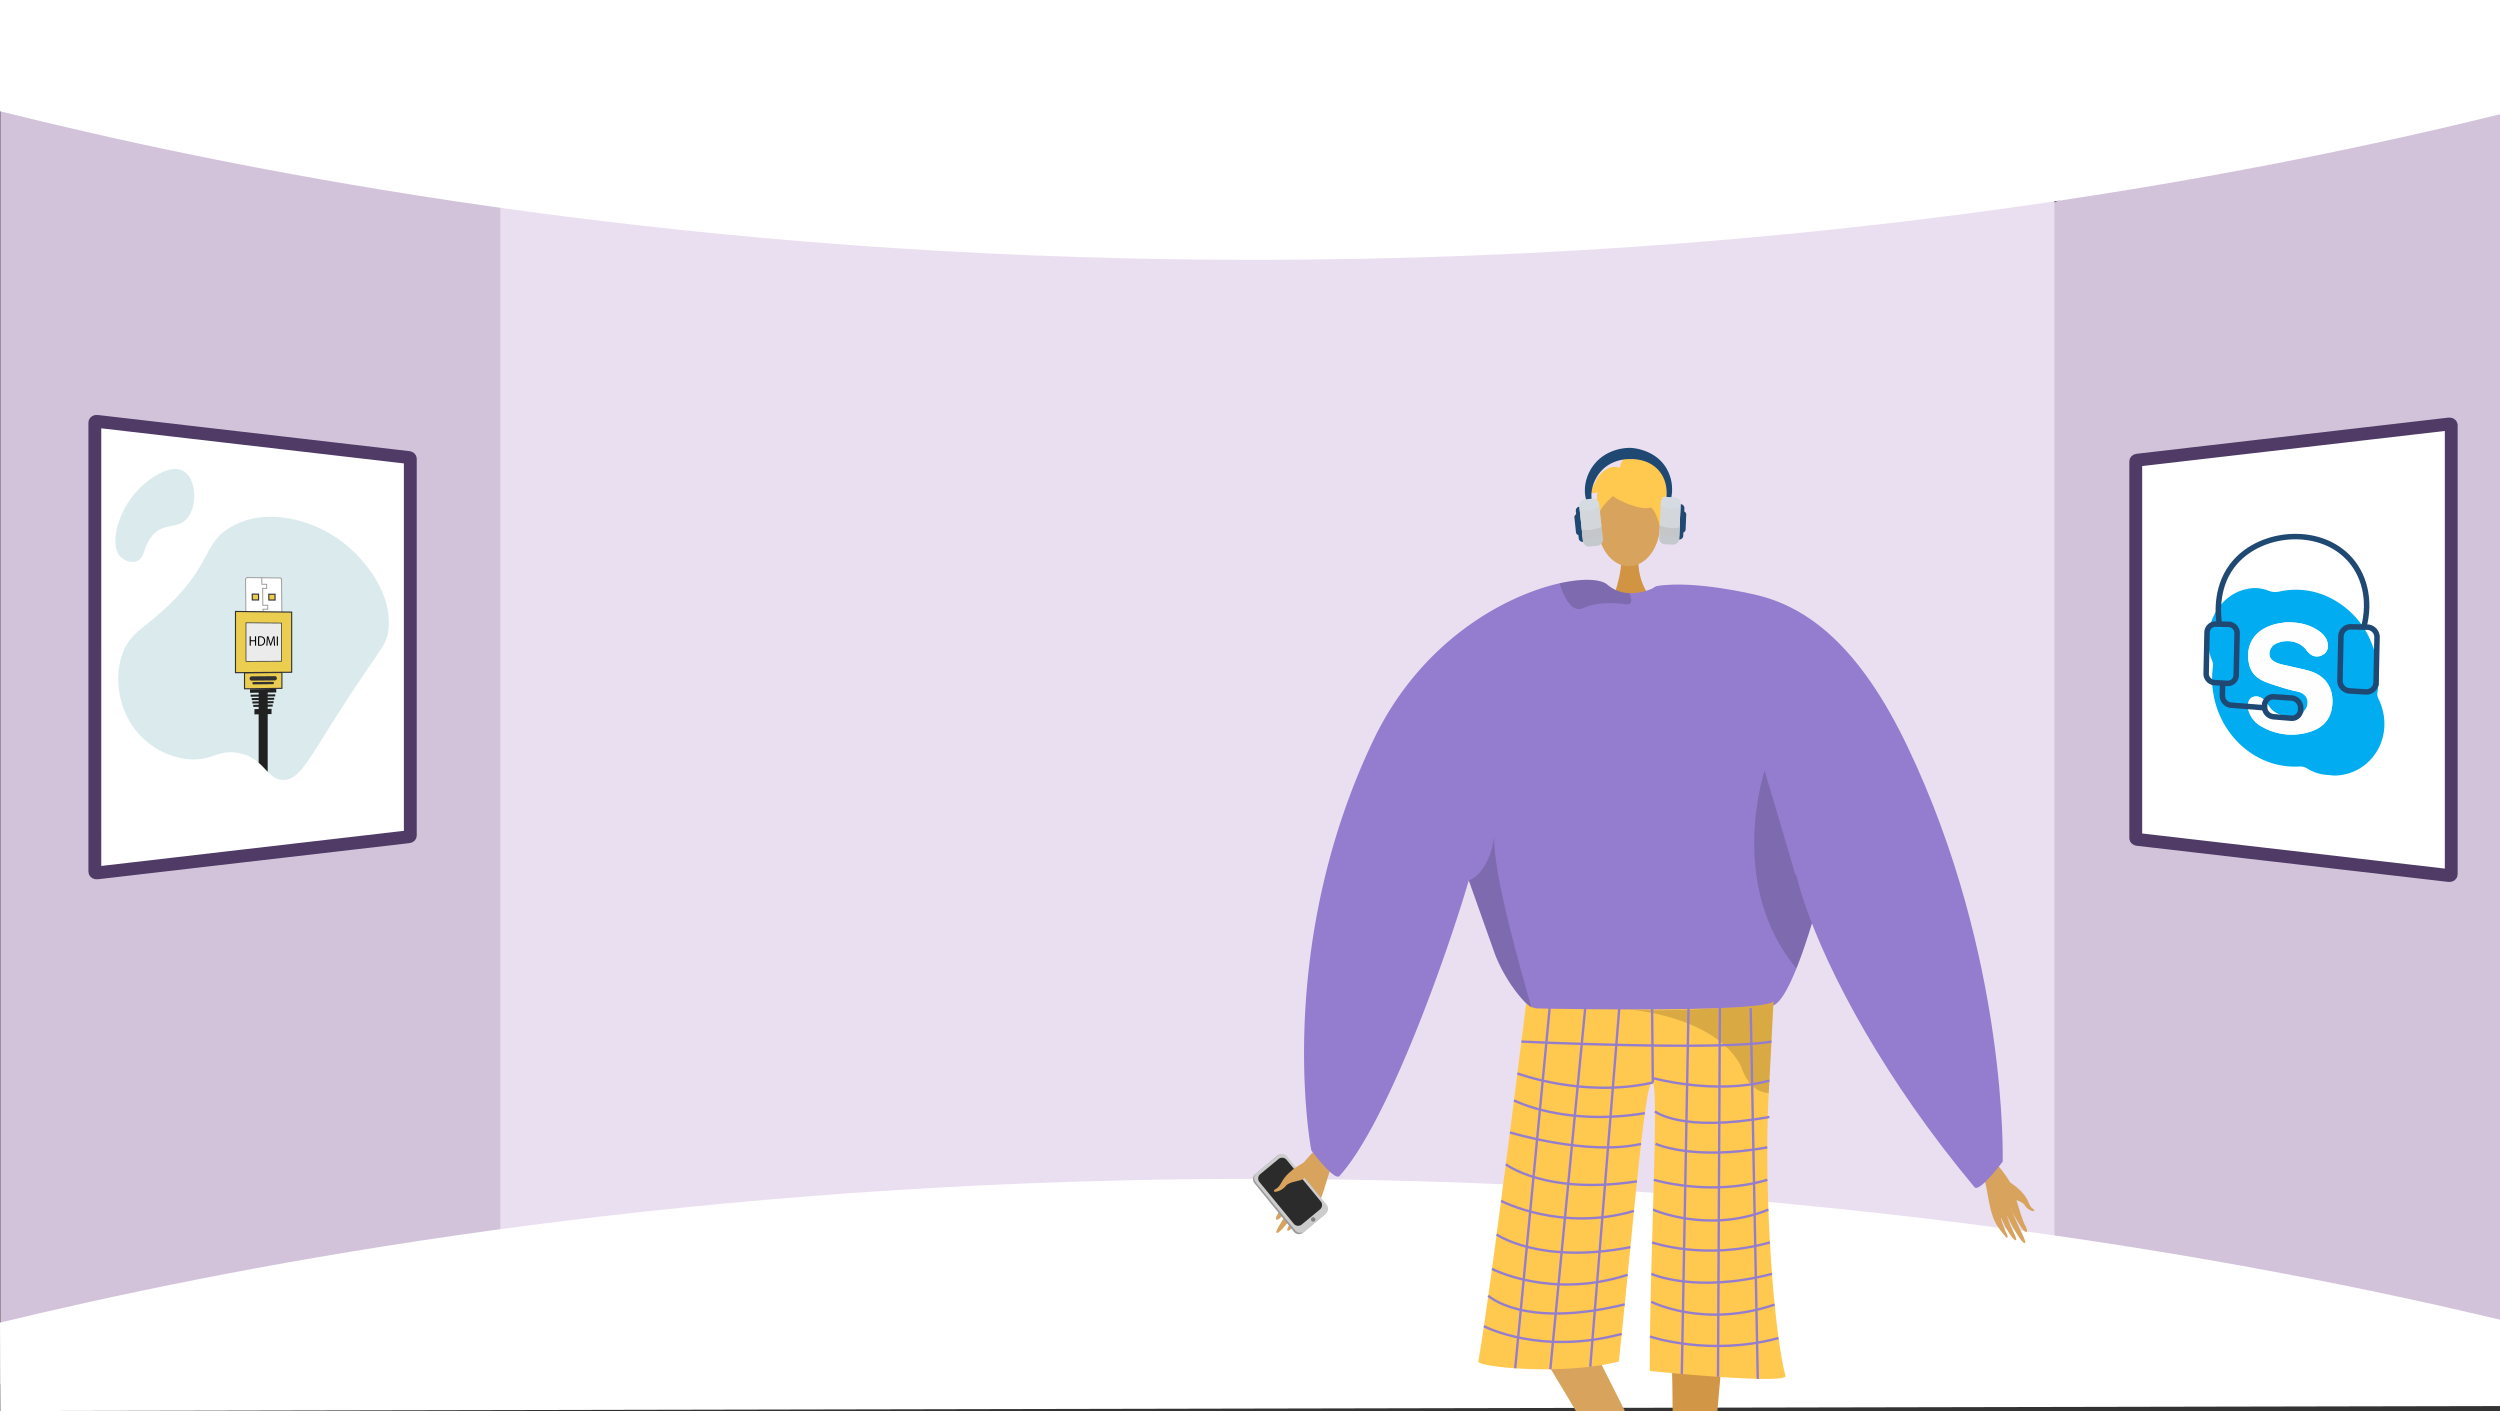 <svg xmlns="http://www.w3.org/2000/svg" xmlns:xlink="http://www.w3.org/1999/xlink" width="1366" height="771" viewBox="0 0 1366 771"><rect x="0" y="0" width="1366" height="771" fill="#333333" stroke="none"/><defs><style>.a,.aj,.t,.y{fill:none;}.b{fill:#d2c3db;}.c{fill:#eadff1;}.d,.u,.x{fill:#fff;}.e{clip-path:url(#a);}.f,.l{fill:#d8a35d;}.f{fill-rule:evenodd;}.g{fill:#999;}.h{fill:#ccc;}.i{fill:#2b2b2b;}.j{fill:gray;}.k{fill:#d29647;}.m{fill:#d19442;}.n{fill:#947dce;}.o{fill:#ffc84f;}.p{opacity:0.15;}.q{fill:#62548a;}.r{opacity:0.3;}.s{opacity:0.5;}.t{stroke:#947dce;stroke-width:1.301px;}.aa,.ac,.aj,.t,.u,.x,.y,.z{stroke-miterlimit:10;}.u{stroke:#4f3b65;stroke-width:7.018px;}.v{fill:#b6d7db;opacity:0.49;}.w{fill:#212121;}.x,.y{stroke:#969696;stroke-width:0.504px;}.aa,.z{fill:#ebcd50;}.z{stroke:#323233;stroke-width:0.622px;}.ab,.al{fill:#323233;}.ac{fill:#ebebeb;}.ad{fill:#1f4873;}.ae{fill:#d4dce2;}.af{fill:#d2d1d3;}.af,.ag{opacity:0.38;}.ag{fill:#ababab;}.ah{fill:#01acf0;}.ai{fill:#fefefe;}.aj{stroke:#1f4873;stroke-width:3px;}.ak,.al{stroke:none;}</style><clipPath id="a"><rect class="a" width="1317.087" height="764.812" transform="translate(2780.083 6.188)"/></clipPath></defs><g transform="translate(-2772)"><path class="b" d="M4138,9.537V768l-242.228-67.586-32.991-6.263,1.636-558.092,30.118-25.56Z"/><path class="b" d="M3088.3,125.471l-16.052,556.371L2772.2,756.24V6.188l298.845,93.571Z"/><path class="c" d="M3469.978,89.071H3045.37V706.455h849.165V89.071Z"/><path class="d" d="M2772,60.78c121.657,30.38,335.7,73.888,615,80.372,352.972,8.194,622.429-47.1,751-78.7V0H2772Z"/><path class="d" d="M2772,722.684c121.657-29.39,335.7-71.481,615-77.753,352.972-7.928,622.429,45.568,751,76.133v47.19L2772.2,771Z"/><g class="e"><path class="f" d="M3499.509,620.058c-.941,1.186-14.632,12.345-18.141,19.812s-8.014,18.9-10.592,22.479c-3.032,4.208-1.6,6.068,2.422,1.41,2.613-3.028,7.3-9.472,7.938-11.042.311-.761-2.187,4.027-5.3,9.086-3.311,5.379-7.234,11.094-6.3,11.758,1.806,1.287,12.386-13.829,13.774-16.665a79.2,79.2,0,0,1-3.759,7.439c-1.9,3.286-4.6,6.86-4.153,7.915.7,1.661,7.39-5.951,11.061-12.916.284-.042-.2,2.461-5.118,10.441-.494.8-.914,3.146,1.426.783,4.927-4.976,7.413-6.752,10.818-15.315,3.321-8.35,4.958-18.3,9.194-23.638Z"/><path class="g" d="M3457.478,646.551l21.488,26.443a3.48,3.48,0,0,0,4.925.574l11.981-10.023a.985.985,0,0,0,.117-.107,3.577,3.577,0,0,0,.275-4.893L3474.777,632.1a3.475,3.475,0,0,0-4.924-.571l-11.185,9.355-.8.664A3.577,3.577,0,0,0,3457.478,646.551Z"/><path class="h" d="M3458.078,645.965l21.662,26.341a3.594,3.594,0,0,0,5.059.491l11.678-9.647a3.585,3.585,0,0,0,.369-4.948l-21.662-26.341a3.593,3.593,0,0,0-5.059-.491l-11.678,9.647A3.585,3.585,0,0,0,3458.078,645.965Z"/><path class="i" d="M3460.186,645.893l18.708,22.749a3.1,3.1,0,0,0,4.369.424l10.086-8.332a3.1,3.1,0,0,0,.319-4.273l-18.709-22.75a3.1,3.1,0,0,0-4.369-.423l-10.086,8.331A3.1,3.1,0,0,0,3460.186,645.893Z"/><circle class="j" cx="1.2" cy="1.2" r="1.2" transform="translate(3488.326 665.123)"/><path class="f" d="M3485.422,634.78s-9.235,4.053-13.026,10.985c-2.254,4.121-3.316,3.621-3.913,4.247-1.981,2.076,3.469,1.345,5.988-1.937,2.047-2.667,7.8-2.485,9.553-3.9s5.713-6.111,5.494-7.719S3485.422,634.78,3485.422,634.78Z"/><path class="k" d="M3713.794,733.5s-16.159,166.735-9.288,169.6c12.326,5.229,60.6,22.333,7.378,18.574-27.34,1.648-25.334-4.46-25.761-9.636-.349-4.229.454-153.449-.669-165.053-.252-2.6-.4-4.17-.4-4.17Z"/><path class="l" d="M3601.1,717.91S3688.374,860.154,3683.768,866c-8.223,10.568-42.069,49,2.595,19.817,24.685-11.867,19.96-16.227,17.814-20.956-1.754-3.864-14.667-33.413-19.333-44.1-1.045-2.392-59.835-118.917-59.835-118.917Z"/><path class="m" d="M3667.182,303.24s-1.424,15.888,8.376,24.674-22.585,0-22.585,0,6.026-15.217,4.675-24.674S3667.182,303.24,3667.182,303.24Z"/><ellipse class="l" cx="17.133" cy="23.376" rx="17.133" ry="23.376" transform="translate(3644.88 262.649)"/><path class="n" d="M3773.753,456.105c-.287,4.424-3.865,20.873-8.9,38.754-1.484,5.336-3.111,10.788-4.815,16.1-2.07,6.468-4.256,12.7-6.468,18.206-4.3,10.671-8.693,18.609-12.532,20.158-12.936,5.205-110.6,12.35-130.682,2.772-.469-.352-.976-.729-1.458-1.146-7.535-6.129-15.707-18.232-20.041-29.566,0-.013-11.543-32.547-13.9-39.171-.026-.065-.039-.117-.065-.169-.078-.261-.169-.508-.26-.742-.026-.091-.065-.169-.092-.26-12.154,41.5-44.493,132.647-70.65,161.524-2.746,3.032-15.382-13.977-15.382-13.977s-21.121-109.066,33.978-224.327c25.936-54.254,72.225-79.005,101.779-85.577,12.793-2.85,22.449-2.291,25.975.755a19.157,19.157,0,0,0,11.96,4.645,25.947,25.947,0,0,0,6.715-.611,33.421,33.421,0,0,0,7.118-2.421c1.093-.507,1.731-.872,1.731-.872a69.463,69.463,0,0,1,18.089,1.08C3762.717,334.35,3774.351,446.462,3773.753,456.105Z"/><path class="o" d="M3605.882,548.249a10.559,10.559,0,0,0,5.995,2.765c14.084.277,74.916,1.319,107.916-.578,11.642-.67,19.819-1.7,21.255-3.274a1.292,1.292,0,0,1-.01.134c-.086,1.819-1.129,22.643-2.594,49.94-2.892,53.884,2.678,131.06,9.185,154.484,1.4,5.057-74.177-2.6-74.177-2.6-.211-55.608,5.066-153.232,1.657-157.608-4.146-5.323-10.868,80.547-18.575,152.4-29.931,7.808-77.328,3.068-76.78,0C3586.261,707.474,3605.882,548.249,3605.882,548.249Z"/><path class="p" d="M3574.549,481.039c.026.091.065.169.091.26.091.234.182.482.26.742.026.052.039.1.065.169,2.356,6.624,13.9,39.158,13.9,39.171,4.333,11.335,12.506,23.437,20.04,29.567-5.114-18.519-21.056-72.2-20.444-93.828C3585.415,477.968,3574.549,481.026,3574.549,481.039Z"/><path class="p" d="M3764.852,494.859c-1.484,5.336-3.111,10.788-4.815,16.1-2.07,6.468-4.256,12.7-6.468,18.206-38.247-45.8-17.386-108.065-17.386-108.065s16.162,54.059,16.332,55.581C3752.567,477.226,3757.941,485.021,3764.852,494.859Z"/><path class="p" d="M3663.336,327.921c.053,1.549-.767,2.564-3.253,2.226-7.756-1.054-16.514-.833-22.878,2.082a5.4,5.4,0,0,1-5.231-.221c-4.073-2.382-6.6-9.487-7.6-12.636a2.172,2.172,0,0,1-.1-.69c12.792-2.85,22.448-2.291,25.975.755a19.162,19.162,0,0,0,11.959,4.646A10.536,10.536,0,0,1,3663.336,327.921Z"/><path class="q" d="M3701,854.425c-.893-2.258-15.747,6.276-16.488,8.927s-27.133,25.419-21.609,33.946,42.972-21.462,45.808-23.315S3702.753,858.862,3701,854.425Z"/><path class="q" d="M3685.164,897.472c-.319-2.407,20.184.647,22.123,2.6s31.786,10.074,31.11,20.212-47.985,2.167-51.364,1.928S3685.79,902.2,3685.164,897.472Z"/><g class="r"><path d="M3662.044,551.552l-.679-.056S3661.606,551.512,3662.044,551.552Z"/><path class="s" d="M3662.044,551.552c18.127,1.446,57.749-1.116,57.749-1.116,11.642-.67,19.819-1.7,21.255-3.274a1.292,1.292,0,0,1-.01.134c-.086,1.819-1.129,22.643-2.594,49.94a13.51,13.51,0,0,1-1.906-.221c-4.078-.756-7.209-3.284-9.593-6.817a32.961,32.961,0,0,1-3.731-7.791C3709.7,556.691,3667.851,552.073,3662.044,551.552Z"/></g><path class="o" d="M3655.574,272.608s29.661,16.445,20.858-9.959C3670.341,244.381,3635.345,260.837,3655.574,272.608Z"/><path class="o" d="M3659.874,266.3s-16.6,9.847-14.994,19.725c0,0-3.66-29.492,12.841-30.233s22.89.851,21.425,32.037C3679.146,287.829,3674.351,263.022,3659.874,266.3Z"/><path class="o" d="M3657,255.984s.833-9.189,9.943-7.888,13.013,6.507,14.315,11.713,2.6,9.109,3.9,9.109c0,0-3.9,3.9-5.206,2.6,0,0,3.378,9.359-.913,17.042,0,0-1.689-11.837-8.2-13.138S3657,255.984,3657,255.984Z"/><path class="o" d="M3657.835,255.9s-6.506-3.9-13.013,5.2l-3.9,7.808s1.3,1.3,3.9,0c0,0-1.186,9.169.058,14.345l3.846-15.646Z"/><path class="f" d="M3858.327,630.5c.682,1.108,11.224,12.026,13.456,18.754s4.908,16.944,6.742,20.259c2.158,3.9.744,5.341-2.21.956-1.92-2.85-5.258-8.826-5.646-10.231-.188-.681,1.456,3.659,3.6,8.294,2.276,4.927,5.039,10.2,4.177,10.674-1.672.914-9.157-13.063-10.051-15.624a67.935,67.935,0,0,0,2.448,6.731c1.281,3,3.22,6.321,2.735,7.176-.764,1.346-5.7-5.831-8.119-12.148-.238-.064-.078,2.121,3.3,9.43.34.734.46,2.778-1.3.522-3.7-4.748-5.635-6.517-7.667-14.169-1.981-7.463-2.362-16.12-5.431-21.106Z"/><path class="f" d="M3870.336,646.1s7.466,4.4,9.993,10.7c1.5,3.745,2.459,3.427,2.9,4.022,1.479,1.973-3.1.793-4.911-2.263-1.474-2.485-6.4-2.917-7.751-4.3s-4.251-5.8-3.9-7.146S3870.336,646.1,3870.336,646.1Z"/><line class="t" x1="19.193" y2="200.697" transform="translate(3599.906 546.934)"/><line class="t" x1="19.048" y2="197.202" transform="translate(3619.1 550.948)"/><line class="t" x1="15.84" y2="195.824" transform="translate(3640.927 550.948)"/><line class="t" x2="0.408" y2="40.563" transform="translate(3674.701 550.948)"/><line class="t" x1="3.675" y2="199.792" transform="translate(3690.932 550.948)"/><line class="t" x1="1.024" y2="201.468" transform="translate(3710.712 550.822)"/><line class="t" x2="3.875" y2="202.625" transform="translate(3728.571 550.822)"/><path class="t" d="M3603.287,569.127s108.083,5.1,136.64,0"/><path class="t" d="M3675.109,591.51c-37.817,8.565-74.007-4.975-74.007-4.975"/><path class="t" d="M3674.7,588.951s34.128,9.59,64.106,1.492"/><path class="t" d="M3599.243,601.243s27.253,14.269,71.519,6.995"/><path class="t" d="M3597.012,618.76s42.409,12.947,71.654,6.284"/><path class="t" d="M3594.775,636.161s21.6,16.932,71.677,9.337"/><path class="t" d="M3592.171,656.178s32.934,17.208,72.64,5.472"/><path class="t" d="M3589.75,674.515s23.326,16.558,73.1,6.94"/><path class="t" d="M3587.219,693.313s32.194,16.83,74.146,3.233"/><path class="t" d="M3585.193,707.983s18.994,18.269,74.565,4.726"/><path class="t" d="M3582.8,724.635s30.714,16.181,75.312,4.215"/><path class="t" d="M3676.252,607.27s14.258,11.773,62.555,3.034"/><path class="t" d="M3676.627,624.989s20.007,9.328,61.037,1.961"/><path class="t" d="M3675.651,644.654s30.893,9.3,62.013,0"/><path class="t" d="M3675.206,660.963s30.032,13.35,63.056,0"/><path class="t" d="M3674.7,678.867s28.592,10.033,64.391,0"/><path class="t" d="M3674.24,696.064s24.1,10.813,65.979,0"/><path class="t" d="M3674.24,711.278s28.614,14.746,67.435,1.567"/><path class="t" d="M3673.551,730.3s32.547,11.032,70.247.811"/><path class="n" d="M3741.675,389.824s-83.912-66.406-63.906-69.646,52.74,4.631,52.74,4.631c29.554,6.572,57.771,28.778,83.707,83.032,55.1,115.26,52.05,226.873,52.05,226.873s-12.759,17.115-15.382,13.976c-48.681-58.247-79.984-116.721-93.19-156.062S3741.675,389.824,3741.675,389.824Z"/></g><path class="u" d="M3938.978,252.15V457.925c0,.353.351.653.828.709l68.944,8,21.89,2.53,79.581,9.238c.6.069,1.135-.267,1.135-.709V232.378c0-.441-.539-.778-1.135-.708l-79.581,9.238-21.89,2.53-68.944,8C3939.329,251.5,3938.978,251.8,3938.978,252.15Z"/><path class="u" d="M2996.194,250.705V456.48c0,.353-.351.653-.828.709l-68.945,8-21.889,2.529-79.581,9.239c-.6.069-1.136-.268-1.136-.709V230.933c0-.441.54-.778,1.136-.709l79.581,9.239,21.889,2.529,68.945,8C2995.843,250.052,2996.194,250.352,2996.194,250.705Z"/><path class="v" d="M2984.325,343.474c-.777,8.2-3.873,10.5-18.1,31.838-24.726,37.081-29.35,50.984-39.5,50.846-3.741-.051-6.073-1.976-8.452-4.436-1.505-1.556-3.027-3.328-4.941-4.981a22.555,22.555,0,0,0-10.671-5.2c-11.679-2.387-14.914,4.625-28.1,3.268a42.214,42.214,0,0,1-30.537-18.71c-7.357-11.232-9.665-26.439-5.061-39.022,4.093-11.178,11-13.034,24.266-25.521,24.624-23.184,19.55-34.751,35.05-43.708,18.532-10.708,44.034-4.489,60.8,8.28C2970.665,304.952,2986.22,323.458,2984.325,343.474Z"/><path class="w" d="M2918.269,377.708v44.014c-1.505-1.556-3.027-3.328-4.941-4.981V377.772Z"/><path class="w" d="M2920.368,390.157l-9.343.187v-2.886l9.343-.172Z"/><path class="w" d="M2920.995,386.078l-10.6.188v-1.123l10.6-.182Z"/><path class="w" d="M2921.474,384.217l-11.567.194v-1.123l11.567-.186Z"/><path class="w" d="M2921.8,382.359l-12.229.192v-1.123l12.229-.184Z"/><path class="w" d="M2922.4,380.5l-13.427.2V379.57l13.427-.188Z"/><path class="w" d="M2922.946,378.359l-14.346.193v-1.927l14.346-.178Z"/><path class="x" d="M2925.065,335.568l-17.72,0a1.033,1.033,0,0,1-.991-1.054l-.162-17.871a1,1,0,0,1,.973-1.044l17.724.2a1.033,1.033,0,0,1,.971,1.054l.158,17.675A1,1,0,0,1,2925.065,335.568Z"/><path class="y" d="M2915.055,315.685l.032,3.548,2.619.024.02,2.234-2.189-.017.083,9.24,2.668.008.019,2.133-2.561,0,.024,2.716"/><path class="z" d="M2909.823,324.616l3.438.021.029,3.184-3.438-.015Z"/><path class="z" d="M2918.873,324.672l3.4.021.028,3.168-3.4-.015Z"/><g class="aa"><path class="ak" d="M 2905.601 376.359 L 2905.601 367.608 L 2926.038 367.461 L 2926.038 376.106 L 2905.601 376.359 Z"/><path class="al" d="M 2925.734 367.767 L 2905.905 367.909 L 2905.905 376.051 L 2925.734 375.806 L 2925.734 367.767 M 2926.341 367.155 L 2926.341 376.406 L 2905.297 376.667 L 2905.297 367.306 L 2926.341 367.155 Z"/></g><path class="ab" d="M2922.2,371.77l-12.72.124a1.116,1.116,0,0,1-1.087-1.157h0a1.142,1.142,0,0,1,1.087-1.178l12.72-.107a1.105,1.105,0,0,1,1.07,1.149h0A1.129,1.129,0,0,1,2922.2,371.77Z"/><path class="ab" d="M2921.087,373.835l-10.6.116a.612.612,0,0,1-.6-.635h0a.629.629,0,0,1,.6-.648l10.6-.108a.608.608,0,0,1,.589.632h0A.622.622,0,0,1,2921.087,373.835Z"/><g class="aa"><path class="ak" d="M 2900.674 367.548 L 2900.674 334.1 L 2931.371 334.451 L 2931.371 367.319 L 2900.674 367.548 Z"/><path class="al" d="M 2900.985 334.414 L 2900.985 367.235 L 2931.06 367.01 L 2931.06 334.758 L 2900.985 334.414 M 2900.363 333.785 L 2931.682 334.143 L 2931.682 367.628 L 2900.363 367.862 L 2900.363 333.785 Z"/></g><g class="ac"><path class="ak" d="M 2906.406 361.371 L 2906.406 340.3 L 2925.805 340.454 L 2925.805 361.294 L 2906.406 361.371 Z"/><path class="al" d="M 2906.602 340.498 L 2906.602 361.174 L 2925.609 361.098 L 2925.609 340.649 L 2906.602 340.498 M 2906.209 340.102 L 2926.002 340.259 L 2926.002 361.489 L 2906.209 361.568 L 2906.209 340.102 Z"/></g><path d="M2909.029,347.692v2.131l2.29.006V347.7l.617,0v5.084h-.617V350.4l-2.29-.005v2.388h-.612V347.69Z"/><path d="M2913,347.775a8.184,8.184,0,0,1,1.294-.1,2.58,2.58,0,0,1,1.907.64,2.44,2.44,0,0,1,.662,1.822,2.8,2.8,0,0,1-.676,1.97,2.767,2.767,0,0,1-2.081.728,9.055,9.055,0,0,1-1.106-.061Zm.609,4.494a3.581,3.581,0,0,0,.615.038,1.88,1.88,0,0,0,2.005-2.149,1.75,1.75,0,0,0-1.907-1.964,3.22,3.22,0,0,0-.713.066Z"/><path d="M2921.6,350.575c-.035-.705-.077-1.553-.069-2.183h-.021c-.16.592-.354,1.222-.59,1.919l-.826,2.453h-.459l-.758-2.412c-.222-.715-.41-1.37-.542-1.971h-.014c-.014.632-.049,1.48-.091,2.24l-.125,2.172h-.578l.327-5.067.773,0,.8,2.452c.194.623.354,1.18.472,1.706h.021c.118-.511.285-1.066.493-1.7l.833-2.444.77,0,.291,5.055h-.589Z"/><path d="M2923.837,347.747V352.8h-.6v-5.052Z"/><path class="v" d="M2850.786,264.423c1.9-1.584,13.705-11.429,21.349-7.117,7.15,4.034,8.085,19.007,2.093,25.954-5.256,6.093-12.479,2.115-18.837,9.209-5.26,5.868-3.9,12.592-8.791,14.233-2.9.973-6.667-.288-8.791-2.512C2830.951,297.008,2837.306,275.663,2850.786,264.423Z"/><path class="ad" d="M3645.606,283.089c-.245.071-1.484-1.239-1.657-1.395-7.879-7.063-7.526-18.871-1.519-27.112,7.362-10.1,19.375-9.9,20.477-9.86,1,.035,12.951.647,19.3,10.611a22.711,22.711,0,0,1,3.416,12.723c-.115,4.613-1.731,8.678-3.932,12.677a2.92,2.92,0,0,1-.956,1.174,1.02,1.02,0,0,1-1.364-.215,29.157,29.157,0,0,0,3.115-9.227c.215-1.962,1.006-9.188-3.91-15.1-5.449-6.556-13.794-6.546-15.821-6.544-1.672,0-10.019.012-15.975,6.668-4.247,4.748-6.745,12.279-4.222,19.017A64.72,64.72,0,0,0,3645.606,283.089Z"/><path class="ad" d="M1.769,0h0a0,0,0,0,1,0,0V11.637a0,0,0,0,1,0,0h0A1.769,1.769,0,0,1,0,9.868v-8.1A1.769,1.769,0,0,1,1.769,0Z" transform="translate(3632.068 281.024) rotate(-6.063)"/><path class="ad" d="M2.162,0h0a0,0,0,0,1,0,0V19.342a0,0,0,0,1,0,0h0A2.162,2.162,0,0,1,0,17.18V2.162A2.162,2.162,0,0,1,2.162,0Z" transform="translate(3632.805 277.071) rotate(-6.062)"/><rect class="ae" width="10.887" height="25.87" rx="3.223" transform="translate(3634.576 273.246) rotate(-6.062)"/><path class="af" d="M3645.882,276.624l1.676,15.779a18.54,18.54,0,0,1-10.731,2.041l-1.7-15.981a14.3,14.3,0,0,0,5.28.25A14.025,14.025,0,0,0,3645.882,276.624Z"/><path class="ag" d="M3647.074,287.842l.719,6.775a3.225,3.225,0,0,1-2.865,3.545l-4.415.469a3.226,3.226,0,0,1-3.546-2.865l-.665-6.264a19.784,19.784,0,0,0,6.57-.3A28.874,28.874,0,0,0,3647.074,287.842Z"/><path class="ad" d="M1.769,0h0a0,0,0,0,1,0,0V11.637a0,0,0,0,1,0,0h0A1.769,1.769,0,0,1,0,9.868v-8.1A1.769,1.769,0,0,1,1.769,0Z" transform="translate(3692.944 291.088) rotate(-177.566)"/><path class="ad" d="M2.162,0h0a0,0,0,0,1,0,0V19.342a0,0,0,0,1,0,0h0A2.162,2.162,0,0,1,0,17.18V2.162A2.162,2.162,0,0,1,2.162,0Z" transform="translate(3691.631 294.888) rotate(-177.566)"/><rect class="ae" width="25.87" height="10.887" rx="3.223" transform="matrix(0.042, -0.999, 0.999, 0.042, 3678.467, 297.243)"/><path class="af" d="M3679.373,275.945,3678.7,291.8a18.543,18.543,0,0,0,10.839,1.357l.682-16.056a14.306,14.306,0,0,1-5.253.583A14.024,14.024,0,0,1,3679.373,275.945Z"/><path class="ag" d="M3678.894,287.216l-.29,6.806a3.228,3.228,0,0,0,3.084,3.358l4.436.188a3.225,3.225,0,0,0,3.357-3.083l.268-6.294a19.778,19.778,0,0,1-6.576.12A28.822,28.822,0,0,1,3678.894,287.216Z"/><path class="ah" d="M4044.144,423.446a23.066,23.066,0,0,1-11.475-3.556,7.317,7.317,0,0,0-4.39-1.056c-21.538,1.1-39.435-13.725-45.456-33.568a50.034,50.034,0,0,1-1.7-20.873,6.175,6.175,0,0,0-.39-3.29c-6.771-16.089,2.5-35.929,18.886-39.243a19.558,19.558,0,0,1,11.957.936,9.978,9.978,0,0,0,6.347.315,41.814,41.814,0,0,1,32,6.32,46.267,46.267,0,0,1,18.508,23.548,47.213,47.213,0,0,1,2.57,25.442,5.693,5.693,0,0,0,.551,3.275c9.8,20.262-3.534,41.613-23.814,42.071A31.374,31.374,0,0,1,4044.144,423.446Zm-23.193-83.406c-1.556.252-3.55.47-5.493.923a27.077,27.077,0,0,0-4.443,1.523c-8.233,3.524-12.043,11.105-10.155,20.189,1.116,5.368,4.7,8.284,9.233,10.041,2.952,1.144,6.015,2.074,9.106,3.012a75.66,75.66,0,0,0,7.636,2.013c3.144.606,5.358,2.24,5.923,4.8a6.762,6.762,0,0,1-3.419,7.256c-4.7,2.732-13.448,1.911-17.129-3.3-.907-1.285-1.839-2.554-2.85-3.724-2.011-2.327-5.169-2.894-7.321-1.433-1.6,1.09-2.246,4.2-1.418,6.982a14.81,14.81,0,0,0,7.717,8.993,32.8,32.8,0,0,0,26.369,2.357c8.386-2.732,11.952-9.09,11.732-17.28-.218-8.065-5.012-13.74-13.048-15.942-3.478-.954-6.982-1.619-10.4-2.46-3.065-.754-6.234-1.055-8.9-2.916-2.024-1.413-2.566-3.523-1.643-6a6.07,6.07,0,0,1,3.263-3.471c4.841-2.259,12.233-1.827,16.24,3.291a12.748,12.748,0,0,0,2.833,2.872,5.782,5.782,0,0,0,6.276.039,5.148,5.148,0,0,0,2.877-5.149c-.152-3.9-2.492-6.254-5.25-8.122C4033.408,340.961,4027.488,339.895,4020.951,340.04Z"/><path class="ai" d="M4020.951,340.04c6.537-.145,12.457.921,17.737,4.5,2.758,1.868,5.1,4.226,5.25,8.122a5.148,5.148,0,0,1-2.877,5.149,5.782,5.782,0,0,1-6.276-.039,12.748,12.748,0,0,1-2.833-2.872c-4.007-5.118-11.4-5.55-16.24-3.291a6.07,6.07,0,0,0-3.263,3.471c-.923,2.475-.381,4.585,1.643,6,2.667,1.861,5.836,2.162,8.9,2.916,3.416.841,6.92,1.506,10.4,2.46,8.036,2.2,12.83,7.877,13.048,15.942.22,8.19-3.346,14.548-11.732,17.28a32.8,32.8,0,0,1-26.369-2.357,14.81,14.81,0,0,1-7.717-8.993c-.828-2.78-.187-5.892,1.418-6.982,2.152-1.461,5.31-.894,7.321,1.433,1.011,1.17,1.943,2.439,2.85,3.724,3.681,5.214,12.426,6.035,17.129,3.3a6.762,6.762,0,0,0,3.419-7.256c-.565-2.564-2.779-4.2-5.923-4.8a75.66,75.66,0,0,1-7.636-2.013c-3.091-.938-6.154-1.868-9.106-3.012-4.534-1.757-8.117-4.673-9.233-10.041-1.888-9.084,1.922-16.665,10.155-20.189a27.077,27.077,0,0,1,4.443-1.523C4017.4,340.51,4019.4,340.292,4020.951,340.04Z"/><path class="aj" d="M3988.993,373.393l-7.034-.434a4.9,4.9,0,0,1-4.518-4.994l.483-22.367a4.671,4.671,0,0,1,4.726-4.614l7.039.144a4.786,4.786,0,0,1,4.661,4.907l-.493,22.843A4.567,4.567,0,0,1,3988.993,373.393Z"/><path class="aj" d="M4064.433,378.048l-8.448-.521a5.624,5.624,0,0,1-5.429-5.5l.529-24.488a5.364,5.364,0,0,1,5.656-5.042l8.456.173a5.517,5.517,0,0,1,5.617,5.393l-.541,25.06A5.267,5.267,0,0,1,4064.433,378.048Z"/><path class="aj" d="M4009.381,386.318l.022-1.022a4.688,4.688,0,0,1,5.121-4.56l9.482.652a5.427,5.427,0,0,1,5.089,5.384l-.022,1.048a4.767,4.767,0,0,1-5.306,4.6l-9.478-.781A5.34,5.34,0,0,1,4009.381,386.318Z"/><path class="aj" d="M3984.649,341.023c-.945-6.261-1.969-21.928,8.75-34.022,14.548-16.416,44.509-19.135,60.935-3.123,9.872,9.627,13.066,24.4,9.234,38.758"/><path class="aj" d="M3986.441,373.234l-.146,6.75a5.288,5.288,0,0,0,4.814,5.343l18.279,1.4"/></g></svg>